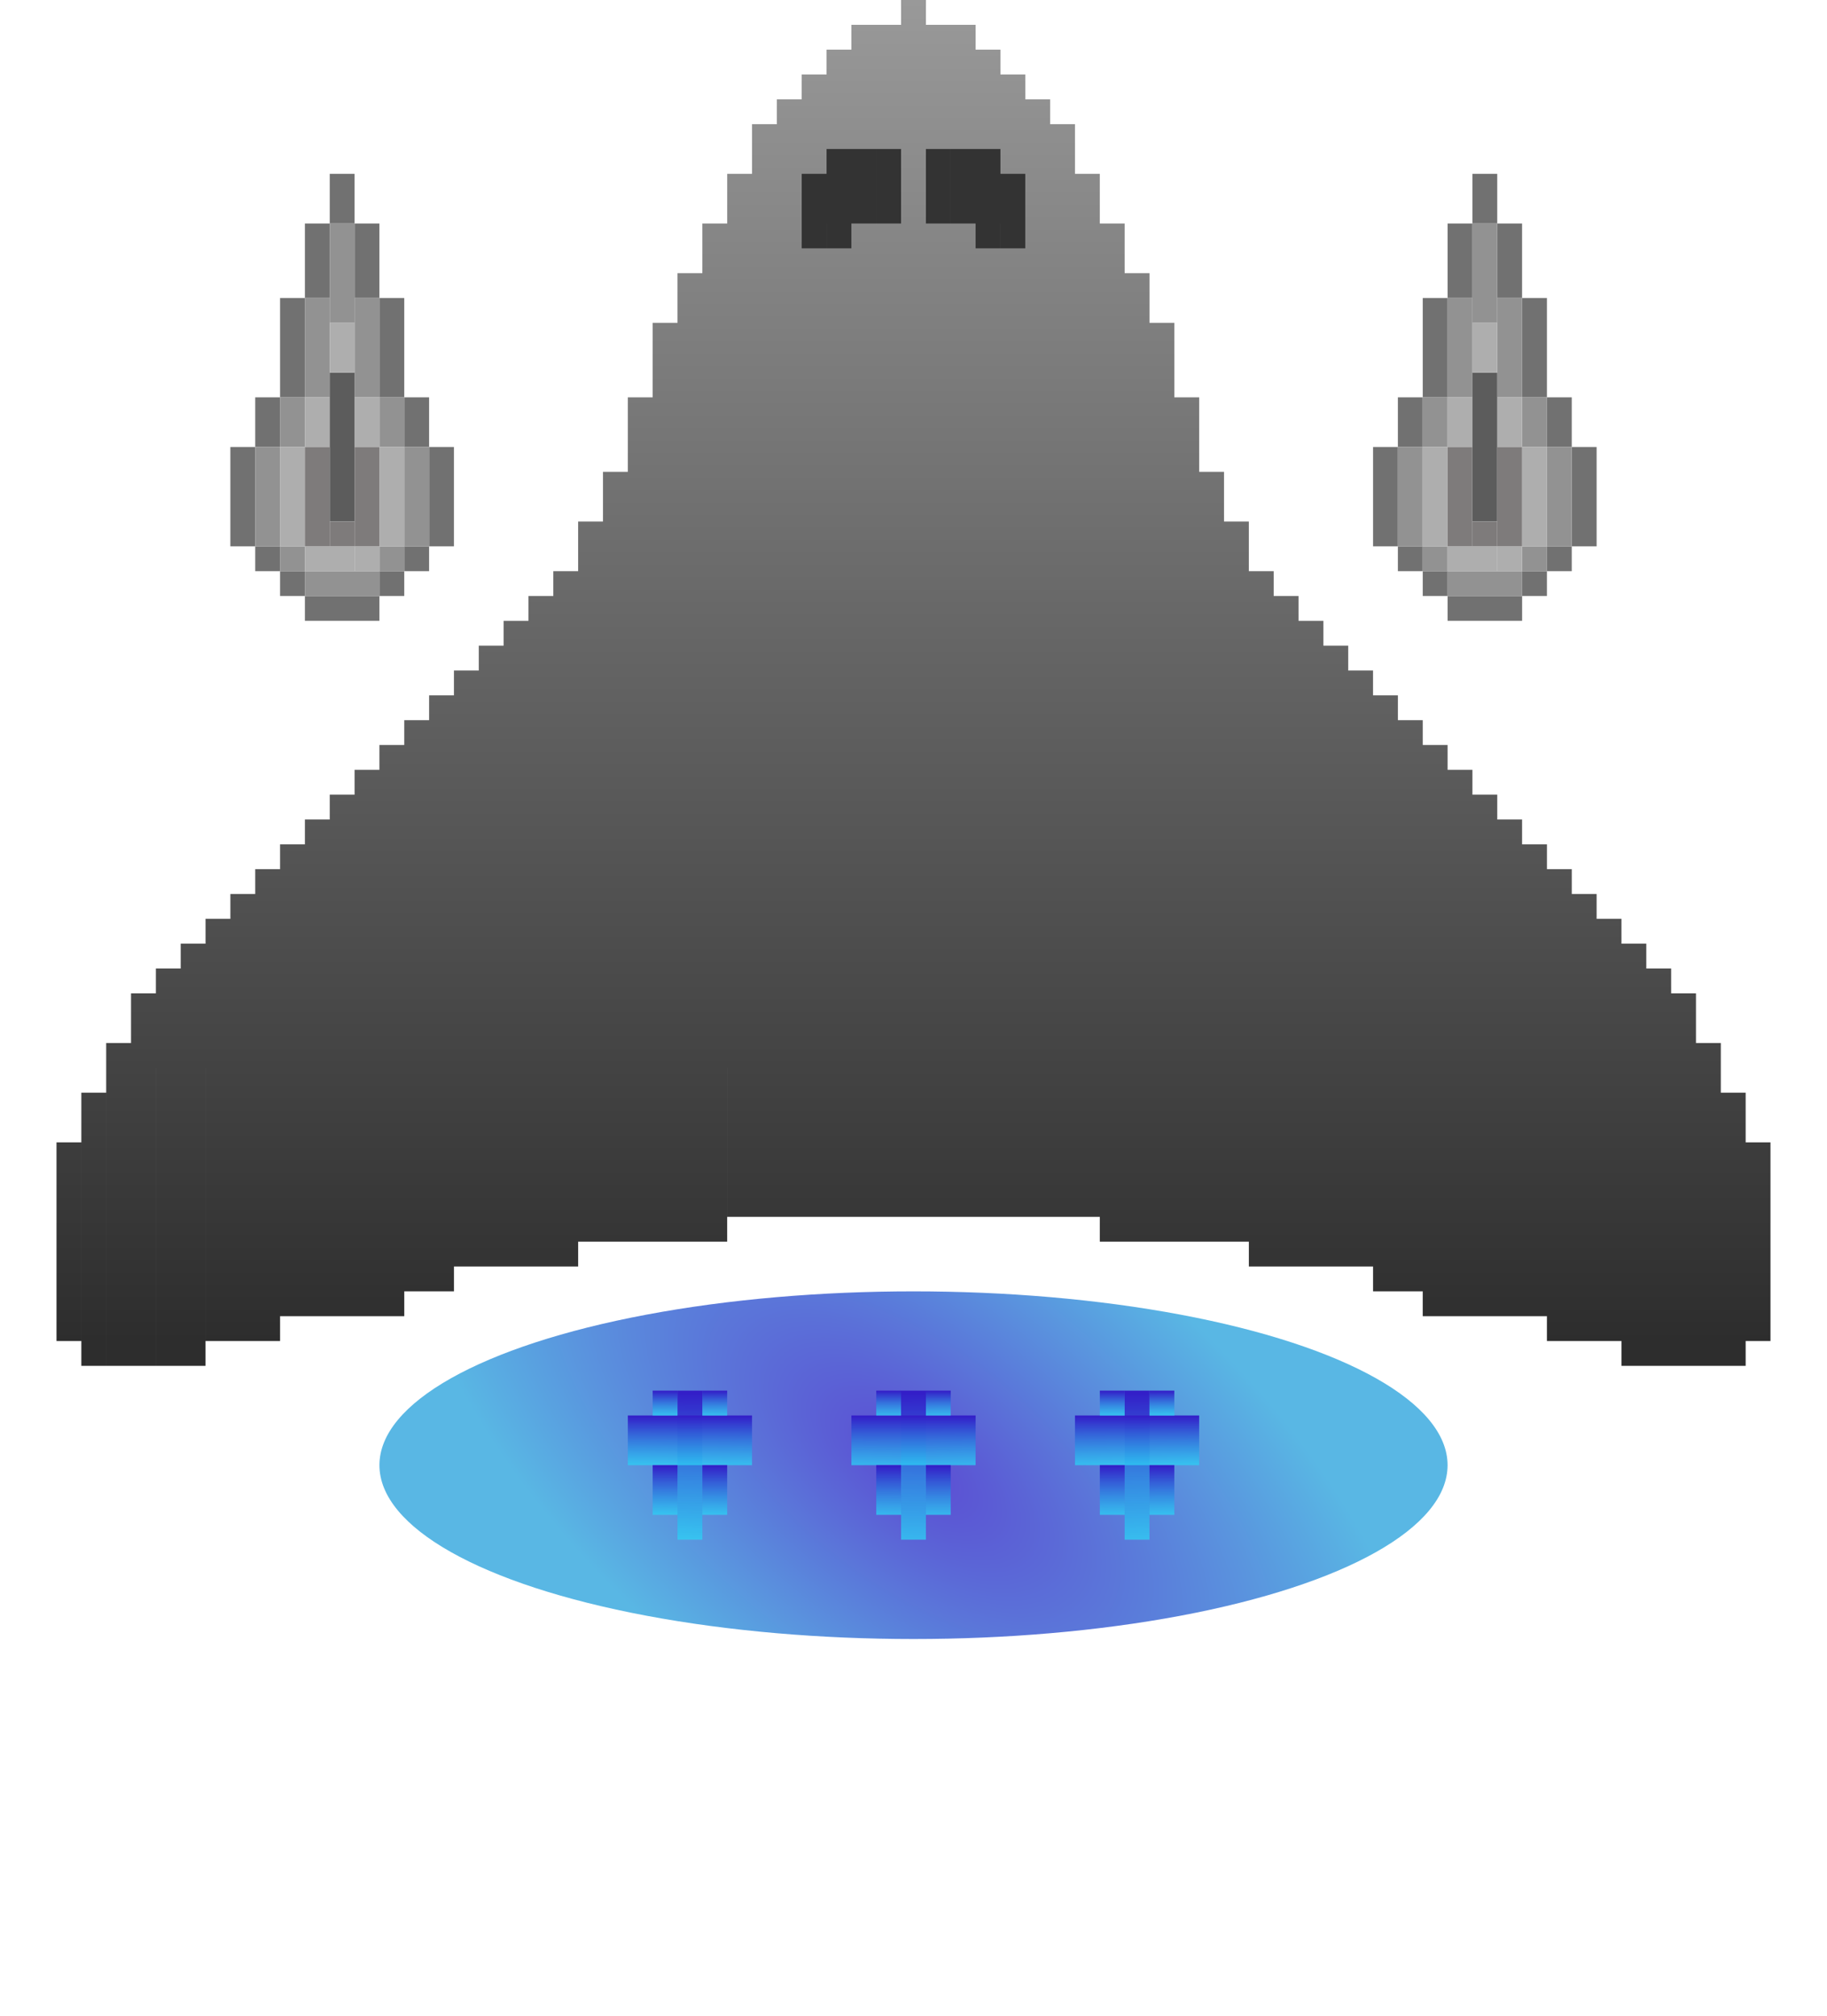 <svg viewBox="0 0 97 107" fill="none" xmlns="http://www.w3.org/2000/svg">
<path fill-rule="evenodd" clip-rule="evenodd" d="M49.159 0H47.841V1.318H49.159V0ZM45.203 1.318H51.797V2.636H53.116V3.955H43.884V2.636H45.203V1.318ZM42.565 3.955H54.435V5.273H55.753V6.591H41.246V5.273H42.565V3.955ZM38.609 9.227L39.928 9.227V6.591H57.073V9.227L58.391 9.227V11.864L59.71 11.864V14.5L61.029 14.5V17.136L62.348 17.136V21.091H34.652V17.136L35.971 17.136V14.5L37.29 14.5V11.864L38.609 11.864V9.227ZM33.334 21.091H63.667V25.045H64.986V27.682L66.304 27.682V30.318H30.695V27.682L32.014 27.682V25.045H33.334V21.091ZM67.623 30.318H29.377V31.636H28.058V32.955H68.942V31.636H67.623V30.318ZM70.261 32.955H26.739V34.273H25.42V35.591H71.58V34.273H70.261V32.955ZM72.898 35.591H24.101V36.909H22.783V38.227H74.218V36.909H72.898V35.591ZM75.536 38.227H21.464V39.545H20.145V40.864H76.855V39.545H75.536V38.227ZM78.174 40.864H18.826V42.182H17.507V43.5H79.493V42.182H78.174V40.864ZM80.811 43.5H16.188V44.818H80.811V43.5ZM14.87 44.818H82.131V46.136H83.449V47.455H13.551V46.136H14.87V44.818ZM84.768 47.455H12.232V48.773H10.913V50.091H86.087V48.773H84.768V47.455ZM9.594 50.091H87.406V51.409H88.725V52.727H8.276V51.409H9.594V50.091ZM6.957 52.727H90.043L90.043 55.364H91.362V56.682H91.362V72.5H88.725H88.725H86.087L86.087 71.182H82.13V69.864H75.536V68.545H72.899V67.227H66.305V56.682H66.305V65.909H58.391V56.682H58.391V64.591H38.609V56.682H38.608V65.909H30.696V67.227H24.102V68.545H21.464V69.864H14.87V56.682H14.87V71.182H10.913V56.682H10.912V72.5H9.594V56.682H9.594V72.5H8.276V56.682H8.275V72.5H5.638V71.182V55.364H6.956H6.957V52.727ZM91.362 58H92.681V68.546H91.362V58ZM93.999 60.636H92.681V67.227H93.999V60.636ZM5.637 58H4.319V68.546H5.637V58ZM3 60.636H4.318V71.182H3V60.636ZM92.681 72.5V68.546H91.362V72.5H92.681ZM4.319 68.546H5.637V72.5H4.319V68.546ZM92.681 67.227V71.182H93.999V67.227H92.681Z" fill="url(#paint0_linear_803_2)"/>
<g filter="url(#filter0_f_803_2)">
<ellipse cx="48.5" cy="77.773" rx="28.355" ry="9.227" fill="url(#paint1_radial_803_2)" fill-opacity="0.8"/>
</g>
<rect x="35.971" y="73.818" width="1.318" height="7.909" fill="url(#paint2_linear_803_2)"/>
<rect x="33.334" y="75.136" width="6.594" height="2.636" fill="url(#paint3_linear_803_2)"/>
<rect x="37.29" y="73.818" width="1.318" height="1.318" fill="url(#paint4_linear_803_2)"/>
<rect x="34.652" y="73.818" width="1.318" height="1.318" fill="url(#paint5_linear_803_2)"/>
<rect x="34.652" y="77.773" width="1.318" height="2.636" fill="url(#paint6_linear_803_2)"/>
<rect x="37.29" y="77.773" width="1.318" height="2.636" fill="url(#paint7_linear_803_2)"/>
<rect x="47.841" y="73.818" width="1.318" height="7.909" fill="url(#paint8_linear_803_2)"/>
<rect x="45.203" y="75.136" width="6.594" height="2.636" fill="url(#paint9_linear_803_2)"/>
<rect x="49.159" y="73.818" width="1.318" height="1.318" fill="url(#paint10_linear_803_2)"/>
<rect x="46.522" y="73.818" width="1.318" height="1.318" fill="url(#paint11_linear_803_2)"/>
<rect x="46.522" y="77.773" width="1.318" height="2.636" fill="url(#paint12_linear_803_2)"/>
<rect x="49.159" y="77.773" width="1.318" height="2.636" fill="url(#paint13_linear_803_2)"/>
<rect x="59.71" y="73.818" width="1.318" height="7.909" fill="url(#paint14_linear_803_2)"/>
<rect x="57.072" y="75.136" width="6.594" height="2.636" fill="url(#paint15_linear_803_2)"/>
<rect x="61.029" y="73.818" width="1.318" height="1.318" fill="url(#paint16_linear_803_2)"/>
<rect x="58.392" y="73.818" width="1.318" height="1.318" fill="url(#paint17_linear_803_2)"/>
<rect x="58.392" y="77.773" width="1.318" height="2.636" fill="url(#paint18_linear_803_2)"/>
<rect x="61.029" y="77.773" width="1.318" height="2.636" fill="url(#paint19_linear_803_2)"/>
<rect x="46.522" y="7.909" width="1.318" height="3.955" fill="#333333"/>
<rect x="49.159" y="7.909" width="1.318" height="3.955" fill="#333333"/>
<rect x="50.478" y="7.909" width="2.638" height="3.955" fill="#333333"/>
<rect x="51.797" y="9.227" width="1.318" height="3.955" fill="#333333"/>
<rect x="53.116" y="9.227" width="1.318" height="3.955" fill="#333333"/>
<rect x="43.884" y="7.909" width="2.638" height="3.955" fill="#333333"/>
<rect x="43.884" y="9.227" width="1.318" height="3.955" fill="#333333"/>
<rect x="42.565" y="9.227" width="1.318" height="3.955" fill="#333333"/>
<rect x="17.507" y="9.227" width="1.318" height="2.636" fill="#717171"/>
<rect x="18.826" y="11.864" width="1.318" height="3.955" fill="#717171"/>
<rect x="16.188" y="11.864" width="1.318" height="3.955" fill="#717171"/>
<rect x="20.145" y="15.818" width="1.318" height="5.273" fill="#717171"/>
<rect x="14.87" y="15.818" width="1.318" height="5.273" fill="#717171"/>
<rect x="21.464" y="21.091" width="1.318" height="2.636" fill="#717171"/>
<rect x="13.551" y="21.091" width="1.318" height="2.636" fill="#717171"/>
<rect x="22.783" y="23.727" width="1.318" height="5.273" fill="#717171"/>
<rect x="12.231" y="23.727" width="1.318" height="5.273" fill="#717171"/>
<rect x="13.551" y="29" width="1.318" height="1.318" fill="#717171"/>
<rect x="14.87" y="30.318" width="1.318" height="1.318" fill="#717171"/>
<rect x="16.188" y="31.636" width="3.957" height="1.318" fill="#717171"/>
<rect x="20.145" y="30.318" width="1.318" height="1.318" fill="#717171"/>
<rect x="21.464" y="29" width="1.318" height="1.318" fill="#717171"/>
<rect x="17.507" y="11.864" width="1.318" height="5.273" fill="#929292"/>
<rect x="18.826" y="15.818" width="1.318" height="5.273" fill="#929292"/>
<rect x="16.188" y="15.818" width="1.318" height="5.273" fill="#929292"/>
<rect x="20.145" y="21.091" width="1.318" height="2.636" fill="#929292"/>
<rect x="14.87" y="21.091" width="1.318" height="2.636" fill="#929292"/>
<rect x="21.464" y="23.727" width="1.318" height="5.273" fill="#929292"/>
<rect x="13.551" y="23.727" width="1.318" height="5.273" fill="#929292"/>
<rect x="16.188" y="30.318" width="3.957" height="1.318" fill="#929292"/>
<rect x="14.87" y="29" width="1.318" height="1.318" fill="#929292"/>
<rect x="20.145" y="29" width="1.318" height="1.318" fill="#929292"/>
<rect x="18.826" y="21.091" width="1.318" height="2.636" fill="#AEAEAE"/>
<rect x="16.188" y="21.091" width="1.318" height="2.636" fill="#AEAEAE"/>
<rect x="14.87" y="23.727" width="1.318" height="5.273" fill="#AEAEAE"/>
<rect x="20.145" y="23.727" width="1.318" height="5.273" fill="#AEAEAE"/>
<rect x="16.188" y="29" width="2.638" height="1.318" fill="#AEAEAE"/>
<rect x="17.507" y="19.773" width="1.318" height="7.909" fill="#5C5C5C"/>
<rect x="18.826" y="29" width="1.318" height="1.318" fill="#AEAEAE"/>
<rect x="16.188" y="23.727" width="1.318" height="5.273" fill="#7E7B7B"/>
<rect x="18.826" y="23.727" width="1.318" height="5.273" fill="#7E7B7B"/>
<rect x="17.507" y="17.136" width="1.318" height="2.636" fill="#AEAEAE"/>
<rect x="17.507" y="27.682" width="1.318" height="1.318" fill="#7E7B7B"/>
<rect x="78.174" y="9.227" width="1.318" height="2.636" fill="#717171"/>
<rect x="79.493" y="11.864" width="1.318" height="3.955" fill="#717171"/>
<rect x="76.856" y="11.864" width="1.318" height="3.955" fill="#717171"/>
<rect x="80.812" y="15.818" width="1.318" height="5.273" fill="#717171"/>
<rect x="75.537" y="15.818" width="1.318" height="5.273" fill="#717171"/>
<rect x="82.13" y="21.091" width="1.318" height="2.636" fill="#717171"/>
<rect x="74.217" y="21.091" width="1.318" height="2.636" fill="#717171"/>
<rect x="83.45" y="23.727" width="1.318" height="5.273" fill="#717171"/>
<rect x="72.899" y="23.727" width="1.318" height="5.273" fill="#717171"/>
<rect x="74.217" y="29" width="1.318" height="1.318" fill="#717171"/>
<rect x="75.537" y="30.318" width="1.318" height="1.318" fill="#717171"/>
<rect x="76.856" y="31.636" width="3.957" height="1.318" fill="#717171"/>
<rect x="80.812" y="30.318" width="1.318" height="1.318" fill="#717171"/>
<rect x="82.13" y="29" width="1.318" height="1.318" fill="#717171"/>
<rect x="78.174" y="11.864" width="1.318" height="5.273" fill="#929292"/>
<rect x="79.493" y="15.818" width="1.318" height="5.273" fill="#929292"/>
<rect x="76.856" y="15.818" width="1.318" height="5.273" fill="#929292"/>
<rect x="80.812" y="21.091" width="1.318" height="2.636" fill="#929292"/>
<rect x="75.537" y="21.091" width="1.318" height="2.636" fill="#929292"/>
<rect x="82.13" y="23.727" width="1.318" height="5.273" fill="#929292"/>
<rect x="74.217" y="23.727" width="1.318" height="5.273" fill="#929292"/>
<rect x="76.856" y="30.318" width="3.957" height="1.318" fill="#929292"/>
<rect x="75.537" y="29" width="1.318" height="1.318" fill="#929292"/>
<rect x="80.812" y="29" width="1.318" height="1.318" fill="#929292"/>
<rect x="79.493" y="21.091" width="1.318" height="2.636" fill="#AEAEAE"/>
<rect x="76.856" y="21.091" width="1.318" height="2.636" fill="#AEAEAE"/>
<rect x="75.537" y="23.727" width="1.318" height="5.273" fill="#AEAEAE"/>
<rect x="80.812" y="23.727" width="1.318" height="5.273" fill="#AEAEAE"/>
<rect x="76.856" y="29" width="2.638" height="1.318" fill="#AEAEAE"/>
<rect x="78.174" y="19.773" width="1.318" height="7.909" fill="#5C5C5C"/>
<rect x="79.493" y="29" width="1.318" height="1.318" fill="#AEAEAE"/>
<rect x="76.856" y="23.727" width="1.318" height="5.273" fill="#7E7B7B"/>
<rect x="79.493" y="23.727" width="1.318" height="5.273" fill="#7E7B7B"/>
<rect x="78.174" y="17.136" width="1.318" height="2.636" fill="#AEAEAE"/>
<rect x="78.174" y="27.682" width="1.318" height="1.318" fill="#7E7B7B"/>
<defs>
<filter id="filter0_f_803_2" x="0.145" y="48.545" width="96.71" height="58.455" filterUnits="userSpaceOnUse" color-interpolation-filters="sRGB">
<feFlood flood-opacity="0" result="BackgroundImageFix"/>
<feBlend mode="normal" in="SourceGraphic" in2="BackgroundImageFix" result="shape"/>
<feGaussianBlur stdDeviation="10" result="effect1_foregroundBlur_803_2"/>
</filter>
<linearGradient id="paint0_linear_803_2" x1="48.5" y1="0" x2="48.5" y2="71.182" gradientUnits="userSpaceOnUse">
<stop stop-color="#999999"/>
<stop offset="1" stop-color="#2D2D2D"/>
</linearGradient>
<radialGradient id="paint1_radial_803_2" cx="0" cy="0" r="1" gradientUnits="userSpaceOnUse" gradientTransform="translate(48.5 77.773) rotate(127.533) scale(15.514 31.855)">
<stop stop-color="#331FC7"/>
<stop offset="1" stop-color="#2FA5DD"/>
</radialGradient>
<linearGradient id="paint2_linear_803_2" x1="36.63" y1="73.818" x2="36.63" y2="81.727" gradientUnits="userSpaceOnUse">
<stop stop-color="#331BC7"/>
<stop offset="1" stop-color="#2CD1F5" stop-opacity="0.76"/>
</linearGradient>
<linearGradient id="paint3_linear_803_2" x1="36.631" y1="75.136" x2="36.631" y2="77.773" gradientUnits="userSpaceOnUse">
<stop stop-color="#331BC7"/>
<stop offset="1" stop-color="#2CD1F5" stop-opacity="0.76"/>
</linearGradient>
<linearGradient id="paint4_linear_803_2" x1="37.949" y1="73.818" x2="37.949" y2="75.136" gradientUnits="userSpaceOnUse">
<stop stop-color="#331BC7"/>
<stop offset="1" stop-color="#2CD1F5" stop-opacity="0.76"/>
</linearGradient>
<linearGradient id="paint5_linear_803_2" x1="35.311" y1="73.818" x2="35.311" y2="75.136" gradientUnits="userSpaceOnUse">
<stop stop-color="#331BC7"/>
<stop offset="1" stop-color="#2CD1F5" stop-opacity="0.76"/>
</linearGradient>
<linearGradient id="paint6_linear_803_2" x1="35.311" y1="77.773" x2="35.311" y2="80.409" gradientUnits="userSpaceOnUse">
<stop stop-color="#331BC7"/>
<stop offset="1" stop-color="#2CD1F5" stop-opacity="0.76"/>
</linearGradient>
<linearGradient id="paint7_linear_803_2" x1="37.949" y1="77.773" x2="37.949" y2="80.409" gradientUnits="userSpaceOnUse">
<stop stop-color="#331BC7"/>
<stop offset="1" stop-color="#2CD1F5" stop-opacity="0.76"/>
</linearGradient>
<linearGradient id="paint8_linear_803_2" x1="48.5" y1="73.818" x2="48.5" y2="81.727" gradientUnits="userSpaceOnUse">
<stop stop-color="#331BC7"/>
<stop offset="1" stop-color="#2CD1F5" stop-opacity="0.76"/>
</linearGradient>
<linearGradient id="paint9_linear_803_2" x1="48.5" y1="75.136" x2="48.5" y2="77.773" gradientUnits="userSpaceOnUse">
<stop stop-color="#331BC7"/>
<stop offset="1" stop-color="#2CD1F5" stop-opacity="0.76"/>
</linearGradient>
<linearGradient id="paint10_linear_803_2" x1="49.818" y1="73.818" x2="49.818" y2="75.136" gradientUnits="userSpaceOnUse">
<stop stop-color="#331BC7"/>
<stop offset="1" stop-color="#2CD1F5" stop-opacity="0.76"/>
</linearGradient>
<linearGradient id="paint11_linear_803_2" x1="47.181" y1="73.818" x2="47.181" y2="75.136" gradientUnits="userSpaceOnUse">
<stop stop-color="#331BC7"/>
<stop offset="1" stop-color="#2CD1F5" stop-opacity="0.76"/>
</linearGradient>
<linearGradient id="paint12_linear_803_2" x1="47.181" y1="77.773" x2="47.181" y2="80.409" gradientUnits="userSpaceOnUse">
<stop stop-color="#331BC7"/>
<stop offset="1" stop-color="#2CD1F5" stop-opacity="0.76"/>
</linearGradient>
<linearGradient id="paint13_linear_803_2" x1="49.818" y1="77.773" x2="49.818" y2="80.409" gradientUnits="userSpaceOnUse">
<stop stop-color="#331BC7"/>
<stop offset="1" stop-color="#2CD1F5" stop-opacity="0.76"/>
</linearGradient>
<linearGradient id="paint14_linear_803_2" x1="60.369" y1="73.818" x2="60.369" y2="81.727" gradientUnits="userSpaceOnUse">
<stop stop-color="#331BC7"/>
<stop offset="1" stop-color="#2CD1F5" stop-opacity="0.76"/>
</linearGradient>
<linearGradient id="paint15_linear_803_2" x1="60.369" y1="75.136" x2="60.369" y2="77.773" gradientUnits="userSpaceOnUse">
<stop stop-color="#331BC7"/>
<stop offset="1" stop-color="#2CD1F5" stop-opacity="0.76"/>
</linearGradient>
<linearGradient id="paint16_linear_803_2" x1="61.688" y1="73.818" x2="61.688" y2="75.136" gradientUnits="userSpaceOnUse">
<stop stop-color="#331BC7"/>
<stop offset="1" stop-color="#2CD1F5" stop-opacity="0.76"/>
</linearGradient>
<linearGradient id="paint17_linear_803_2" x1="59.051" y1="73.818" x2="59.051" y2="75.136" gradientUnits="userSpaceOnUse">
<stop stop-color="#331BC7"/>
<stop offset="1" stop-color="#2CD1F5" stop-opacity="0.76"/>
</linearGradient>
<linearGradient id="paint18_linear_803_2" x1="59.051" y1="77.773" x2="59.051" y2="80.409" gradientUnits="userSpaceOnUse">
<stop stop-color="#331BC7"/>
<stop offset="1" stop-color="#2CD1F5" stop-opacity="0.76"/>
</linearGradient>
<linearGradient id="paint19_linear_803_2" x1="61.688" y1="77.773" x2="61.688" y2="80.409" gradientUnits="userSpaceOnUse">
<stop stop-color="#331BC7"/>
<stop offset="1" stop-color="#2CD1F5" stop-opacity="0.76"/>
</linearGradient>
</defs>
</svg>

